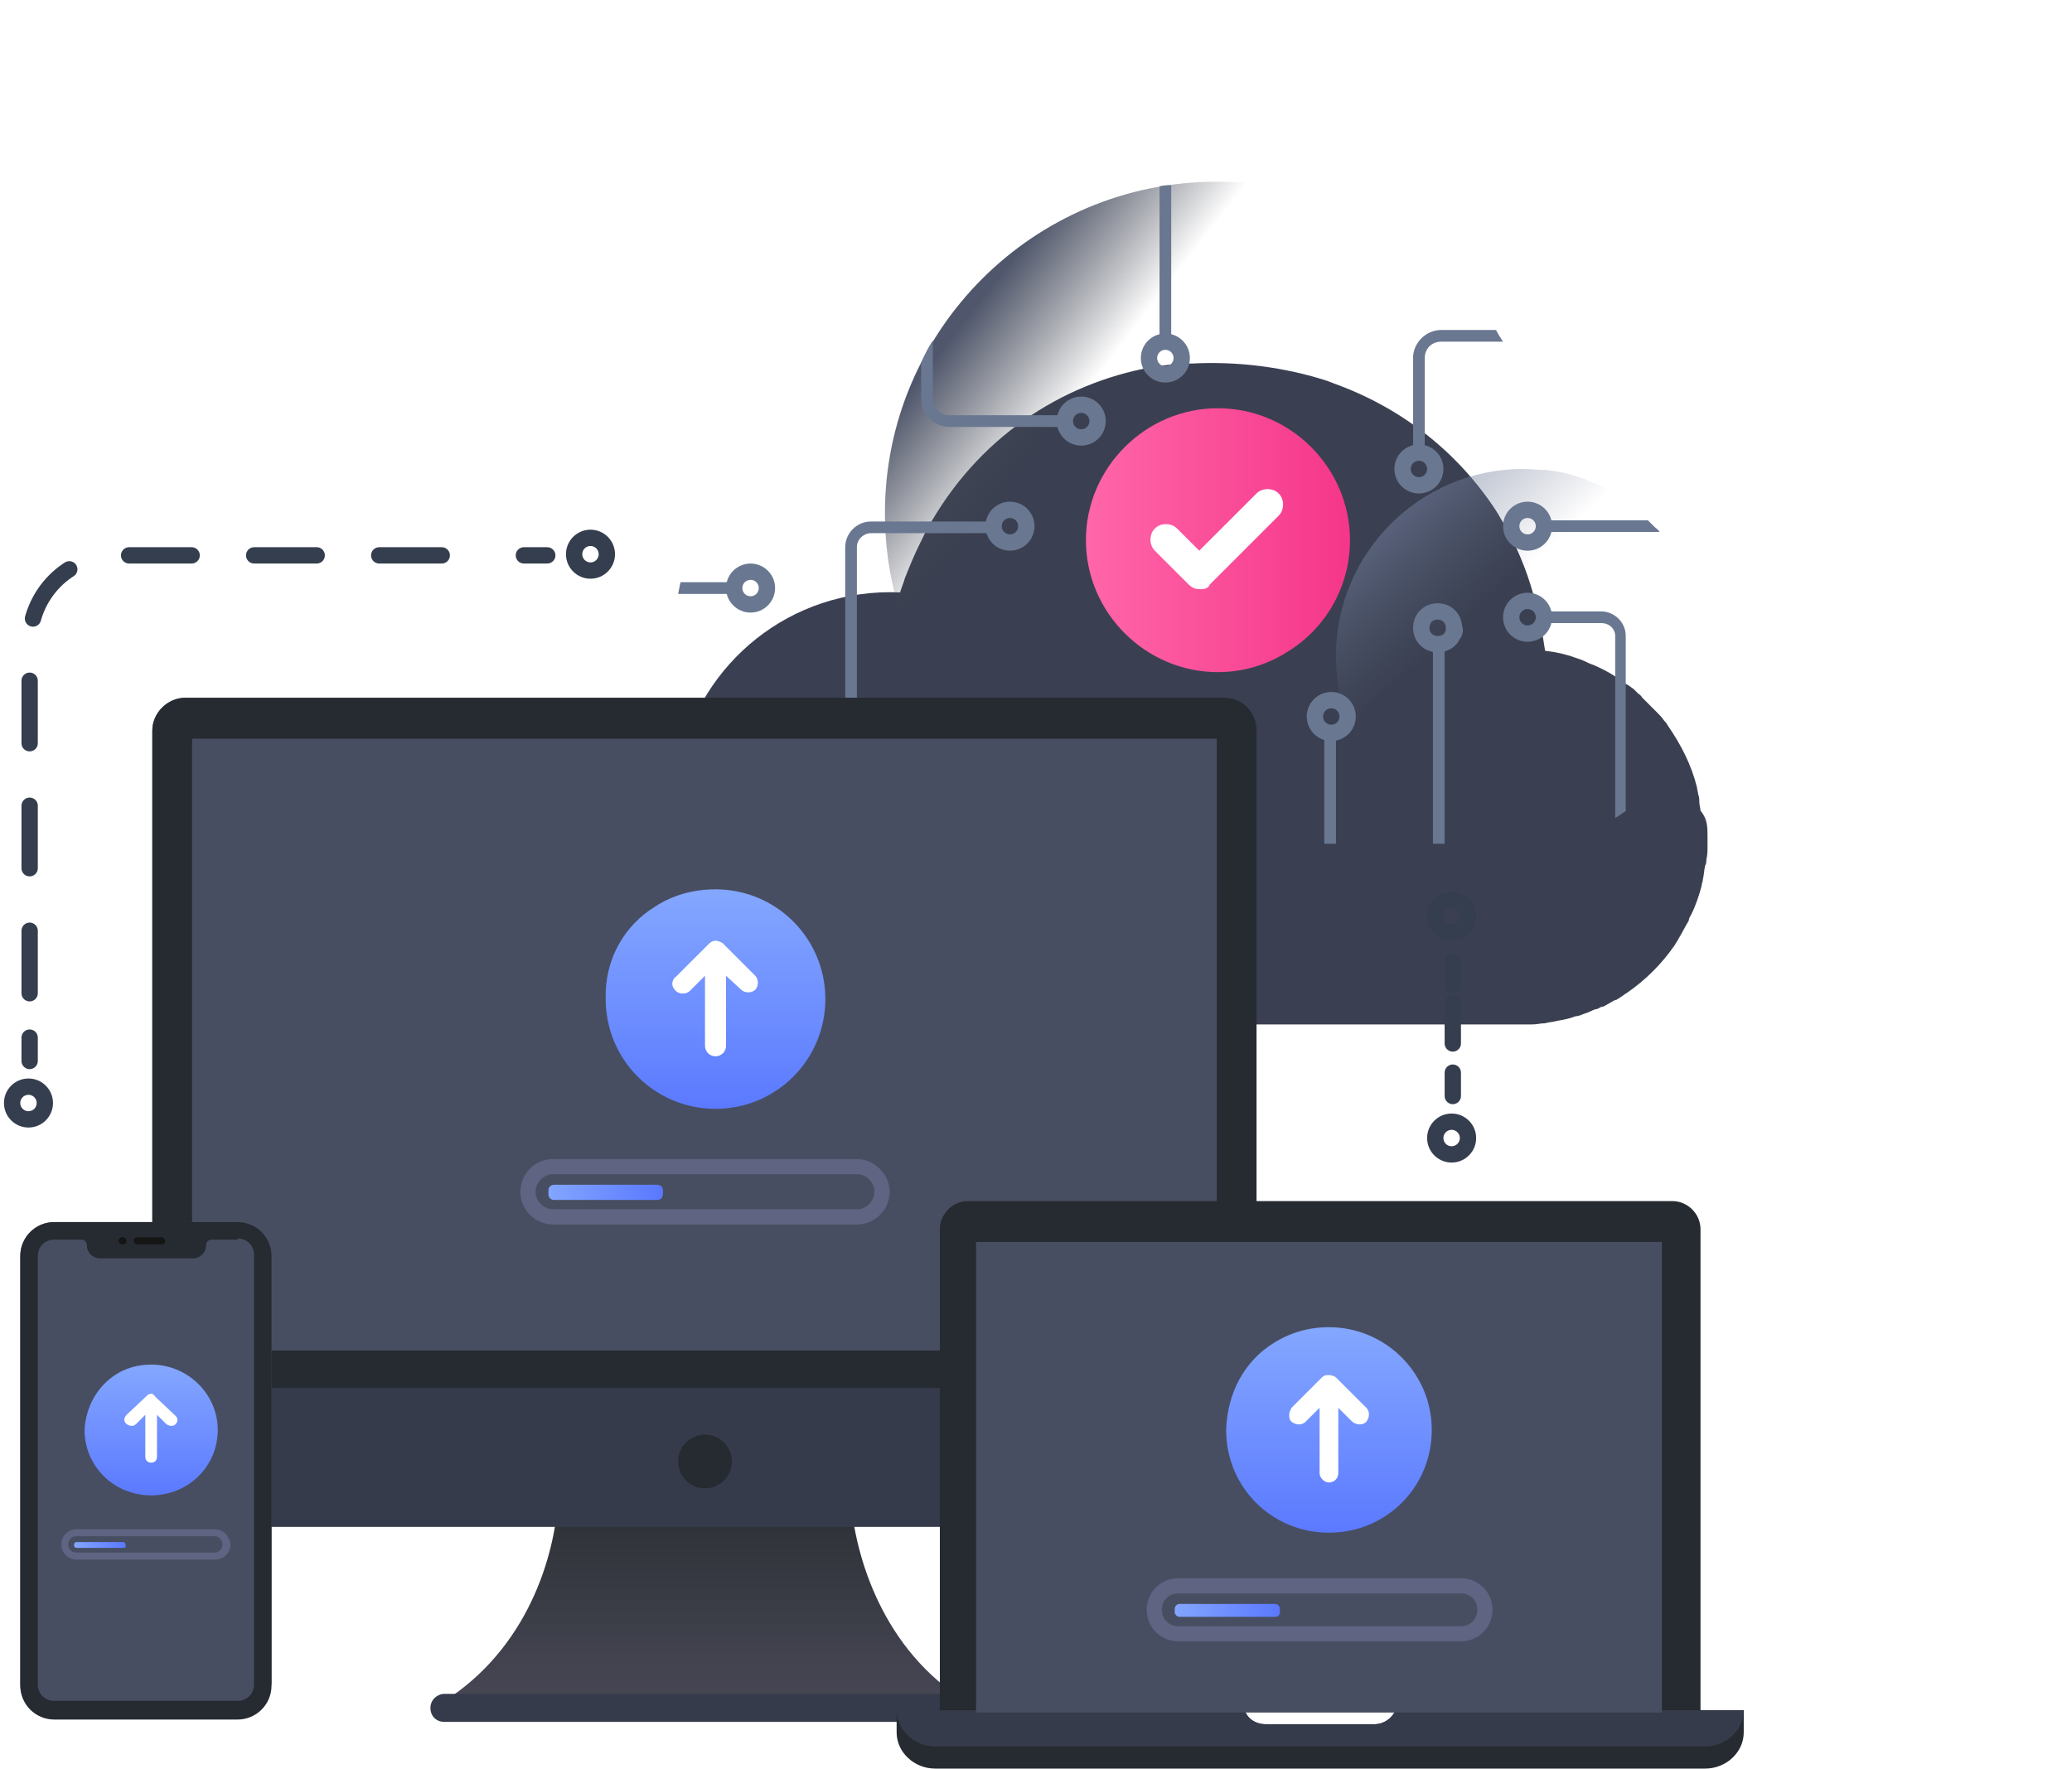 <svg width="342" height="292" viewBox="0 0 342 292" fill="none" xmlns="http://www.w3.org/2000/svg">
<g filter="url(#filter0_d_25_658)">
<path d="M281.839 108.465C281.839 109.043 281.839 109.429 281.839 110.007C281.839 110.778 281.839 111.549 281.646 112.32C281.646 112.706 281.646 112.899 281.453 113.284C281.26 114.056 281.26 114.827 281.068 115.598C281.068 115.983 280.875 116.176 280.875 116.562C280.489 118.104 279.91 119.839 279.139 121.382C278.946 121.767 278.753 121.96 278.753 122.345C278.175 123.309 277.596 124.466 277.017 125.43C276.825 125.816 276.632 126.008 276.439 126.394C274.317 129.479 271.617 132.178 268.532 134.298C268.146 134.491 267.76 134.877 267.375 135.069C267.182 135.262 266.989 135.262 266.796 135.455C266.796 135.455 266.796 135.455 266.603 135.455C266.217 135.648 265.639 136.033 265.253 136.226C264.867 136.419 264.674 136.612 264.289 136.612C263.903 136.805 263.71 136.997 263.324 136.997C262.746 137.19 262.167 137.576 261.396 137.769C261.01 137.961 260.432 138.154 260.046 138.154C259.082 138.54 258.117 138.732 256.96 138.925C256.382 139.118 255.61 139.118 255.031 139.311C254.26 139.311 253.681 139.504 252.91 139.504C252.331 139.504 251.753 139.504 251.174 139.504C250.981 139.504 249.246 139.504 238.638 139.504H229.96C227.26 139.504 224.174 139.504 220.895 139.504H218.967C215.302 139.504 211.252 139.504 206.817 139.504H148.187C145.873 139.504 143.559 139.504 141.437 139.118C140.859 138.925 140.087 138.925 139.509 138.732C123.116 135.262 111.351 120.803 111.351 103.838C111.351 101.91 111.544 100.175 111.737 98.247L112.123 96.319C115.594 79.932 130.444 67.401 148.573 68.172C148.766 67.401 149.152 66.63 149.344 65.858C150.116 63.931 150.887 62.003 151.852 60.075C152.43 58.918 153.009 57.569 153.78 56.412C162.459 41.567 176.538 33.084 191.388 30.771C191.966 30.771 192.738 30.578 193.316 30.578C193.895 30.578 194.474 30.385 195.052 30.385C195.245 30.385 195.438 30.385 195.631 30.385C196.016 30.385 196.402 30.385 196.788 30.385C204.309 30 212.024 30.964 219.16 33.277C219.545 33.47 219.738 33.47 220.124 33.663C230.924 37.519 240.374 44.652 246.931 54.677C247.317 55.255 247.703 56.026 248.089 56.605C250.21 60.268 251.946 64.316 253.103 68.558C253.296 68.943 253.489 69.521 253.489 69.907C254.067 72.413 254.646 75.112 255.031 77.811C256.767 78.004 258.503 78.39 260.046 78.968C260.624 79.161 261.203 79.354 261.589 79.546C261.974 79.739 262.36 79.932 262.939 80.125C264.289 80.703 265.446 81.281 266.603 82.053C266.603 82.053 266.796 82.053 266.796 82.246C267.567 82.631 268.146 83.209 268.917 83.595C269.11 83.788 269.496 83.981 269.689 84.173C269.882 84.366 270.075 84.559 270.267 84.752C270.46 84.945 270.846 85.137 271.039 85.523C271.232 85.716 271.425 85.908 271.617 86.101C271.81 86.294 272.003 86.487 272.196 86.68C272.389 86.872 272.582 87.065 272.582 87.065C272.775 87.258 273.16 87.644 273.353 87.836C273.932 88.415 274.317 88.8 274.703 89.379C274.896 89.571 275.089 89.764 275.282 90.15C277.403 93.234 279.139 96.512 280.103 100.368C280.103 100.753 280.296 101.139 280.296 101.524C280.489 101.91 280.489 102.488 280.489 102.874C280.489 103.259 280.682 103.838 280.682 104.223C281.839 105.573 281.839 106.922 281.839 108.465Z" fill="#3A4051"/>
</g>
<path d="M281.839 108.465C281.839 109.043 281.839 109.429 281.839 110.007C281.839 110.778 281.839 111.549 281.646 112.32C281.646 112.706 281.646 112.899 281.453 113.284C281.26 114.056 281.26 114.827 281.067 115.598C281.067 115.983 280.875 116.176 280.875 116.562C280.489 118.297 279.91 119.839 279.139 121.382C278.946 121.767 278.753 121.96 278.753 122.345C278.175 123.309 277.596 124.466 277.017 125.43C276.825 125.816 276.632 126.008 276.439 126.394C274.317 129.479 271.617 132.178 268.532 134.106C268.146 134.298 267.76 134.684 267.374 134.877C267.182 135.07 266.989 135.07 266.796 135.262C266.796 135.262 266.796 135.262 266.603 135.262C266.217 135.455 265.832 135.841 265.253 136.033C264.867 136.226 264.674 136.419 264.289 136.419C263.903 136.612 263.71 136.805 263.324 136.805C262.746 136.997 262.167 137.383 261.396 137.576C261.01 137.769 260.431 137.961 260.046 137.961C259.081 138.347 258.117 138.54 256.96 138.733C256.381 138.925 255.61 138.925 255.031 138.925C254.26 138.925 253.681 139.118 252.91 139.118C252.331 139.118 251.753 139.118 251.174 139.118C246.738 139.118 242.496 138.154 238.638 136.419C238.06 136.226 237.288 135.841 236.71 135.455C234.395 134.298 232.274 132.563 230.345 130.828C224.174 125.237 220.51 117.14 220.51 108.272C220.51 91.306 234.395 77.426 251.367 77.426C252.717 77.426 254.067 77.619 255.417 77.619C257.153 77.811 258.889 78.197 260.624 78.775C261.203 78.968 261.781 79.161 262.167 79.354C262.553 79.546 262.939 79.739 263.517 79.932C264.867 80.51 266.024 81.089 267.182 81.86H267.374C268.146 82.246 268.724 82.824 269.496 83.209C269.689 83.402 270.074 83.595 270.267 83.788C270.46 83.981 270.653 84.173 271.039 84.366C271.232 84.559 271.617 84.752 271.81 85.137C272.003 85.33 272.196 85.523 272.389 85.716C272.582 85.909 272.774 86.101 272.967 86.294C273.16 86.487 273.353 86.68 273.353 86.68C273.546 86.872 273.932 87.258 274.125 87.451C274.703 88.029 275.089 88.608 275.475 88.993C275.667 89.186 275.86 89.379 276.053 89.764C278.175 92.849 279.91 96.126 280.875 99.982C280.875 100.368 281.067 100.753 281.067 100.946C281.26 101.332 281.26 101.91 281.453 102.295C281.453 102.681 281.646 103.259 281.646 103.645C281.839 105.573 281.839 106.922 281.839 108.465Z" fill="url(#paint0_linear_25_658)"/>
<path d="M200.838 139.504C231.088 139.504 255.61 114.991 255.61 84.752C255.61 54.513 231.088 30 200.838 30C170.588 30 146.066 54.513 146.066 84.752C146.066 114.991 170.588 139.504 200.838 139.504Z" fill="url(#paint1_linear_25_658)"/>
<path d="M164.773 87.066C164.773 87.644 164.388 88.029 163.809 88.029H143.752C142.594 88.029 141.437 88.993 141.437 90.343V138.926C140.859 138.733 140.087 138.733 139.509 138.54V90.343C139.509 88.029 141.437 86.102 143.752 86.102H164.002C164.388 86.102 164.773 86.487 164.773 87.066Z" fill="#697791"/>
<path d="M212.988 107.308C209.516 109.621 205.466 110.971 201.031 110.971C189.073 110.971 179.238 101.139 179.238 89.186C179.238 77.233 189.073 67.401 201.031 67.401C212.988 67.401 222.824 77.233 222.824 89.186C222.824 96.704 218.967 103.452 212.988 107.308Z" fill="url(#paint2_linear_25_658)"/>
<path d="M198.138 97.283C197.366 97.283 196.788 97.09 196.209 96.512L190.616 90.921C189.652 89.957 189.652 88.222 190.616 87.258C191.581 86.294 193.316 86.294 194.281 87.258L197.945 90.921L207.395 81.474C208.359 80.51 210.095 80.51 211.06 81.474C212.024 82.438 212.024 84.174 211.06 85.137L199.681 96.512C199.488 97.09 198.909 97.283 198.138 97.283Z" fill="white"/>
<path d="M239.796 104.803C239.41 105.768 238.446 106.346 237.289 106.346C235.746 106.346 234.589 105.189 234.589 103.646C234.589 102.103 235.746 100.946 237.289 100.946C238.831 100.946 239.989 102.103 239.989 103.646C240.181 103.839 240.181 104.418 239.796 104.803Z" stroke="#697791" stroke-width="2.694" stroke-miterlimit="10"/>
<path d="M219.738 120.998C221.23 120.998 222.438 119.789 222.438 118.298C222.438 116.807 221.23 115.598 219.738 115.598C218.247 115.598 217.038 116.807 217.038 118.298C217.038 119.789 218.247 120.998 219.738 120.998Z" stroke="#697791" stroke-width="2.694" stroke-miterlimit="10"/>
<path d="M252.138 104.611C253.63 104.611 254.839 103.402 254.839 101.911C254.839 100.42 253.63 99.211 252.138 99.211C250.647 99.211 249.438 100.42 249.438 101.911C249.438 103.402 250.647 104.611 252.138 104.611Z" stroke="#697791" stroke-width="2.694" stroke-miterlimit="10"/>
<path d="M252.138 89.573C253.63 89.573 254.839 88.365 254.839 86.873C254.839 85.382 253.63 84.173 252.138 84.173C250.647 84.173 249.438 85.382 249.438 86.873C249.438 88.365 250.647 89.573 252.138 89.573Z" stroke="#697791" stroke-width="2.694" stroke-miterlimit="10"/>
<path d="M234.203 80.127C235.694 80.127 236.903 78.918 236.903 77.427C236.903 75.936 235.694 74.727 234.203 74.727C232.712 74.727 231.503 75.936 231.503 77.427C231.503 78.918 232.712 80.127 234.203 80.127Z" stroke="#697791" stroke-width="2.694" stroke-miterlimit="10"/>
<path d="M192.352 61.812C193.843 61.812 195.052 60.603 195.052 59.112C195.052 57.621 193.843 56.412 192.352 56.412C190.861 56.412 189.652 57.621 189.652 59.112C189.652 60.603 190.861 61.812 192.352 61.812Z" stroke="#697791" stroke-width="2.694" stroke-miterlimit="10"/>
<path d="M178.466 72.223C179.957 72.223 181.166 71.014 181.166 69.523C181.166 68.032 179.957 66.823 178.466 66.823C176.975 66.823 175.766 68.032 175.766 69.523C175.766 71.014 176.975 72.223 178.466 72.223Z" stroke="#697791" stroke-width="2.694" stroke-miterlimit="10"/>
<path d="M166.702 89.573C168.193 89.573 169.402 88.365 169.402 86.873C169.402 85.382 168.193 84.173 166.702 84.173C165.211 84.173 164.002 85.382 164.002 86.873C164.002 88.365 165.211 89.573 166.702 89.573Z" stroke="#697791" stroke-width="2.694" stroke-miterlimit="10"/>
<path d="M123.887 99.792C125.378 99.792 126.587 98.583 126.587 97.092C126.587 95.6 125.378 94.392 123.887 94.392C122.396 94.392 121.187 95.6 121.187 97.092C121.187 98.583 122.396 99.792 123.887 99.792Z" stroke="#697791" stroke-width="2.694" stroke-miterlimit="10"/>
<path d="M248.088 56.411H237.867C236.324 56.411 235.167 57.568 235.167 59.111V74.726C235.167 75.305 234.781 75.69 234.203 75.69C233.624 75.69 233.238 75.305 233.238 74.726V59.111C233.238 56.604 235.36 54.484 237.867 54.484H246.931C247.317 55.255 247.703 55.833 248.088 56.411Z" fill="#697791"/>
<path d="M273.932 87.837H254.839C254.26 87.837 253.874 87.451 253.874 86.873C253.874 86.294 254.26 85.908 254.839 85.908H272.003C272.196 86.101 272.389 86.294 272.582 86.487C272.775 86.68 272.967 86.873 272.967 86.873C273.353 87.258 273.739 87.451 273.932 87.837Z" fill="#697791"/>
<path d="M238.446 106.344V139.311H236.517V106.344C236.517 105.765 236.903 105.38 237.481 105.38C238.06 105.38 238.446 105.765 238.446 106.344Z" fill="#697791"/>
<path d="M268.339 104.995V133.913C267.953 134.106 267.567 134.491 267.182 134.684C266.989 134.877 266.796 134.877 266.603 135.07V104.995C266.603 103.838 265.639 102.874 264.289 102.874H255.032C254.453 102.874 254.067 102.488 254.067 101.91C254.067 101.332 254.453 100.946 255.032 100.946H264.289C266.41 100.946 268.339 102.681 268.339 104.995Z" fill="#697791"/>
<path d="M220.51 121.189V139.311H218.581V121.189C218.581 120.611 218.967 120.225 219.545 120.225C220.124 120.225 220.51 120.611 220.51 121.189Z" fill="#697791"/>
<path d="M193.317 30.579V56.412C193.317 56.991 192.931 57.376 192.352 57.376C191.774 57.376 191.388 56.991 191.388 56.412V30.771C191.967 30.579 192.738 30.579 193.317 30.579Z" fill="#697791"/>
<path d="M176.731 69.521C176.731 70.1 176.345 70.485 175.766 70.485H156.673C154.166 70.485 152.045 68.365 152.045 65.858V59.882C152.623 58.532 153.202 57.376 153.973 56.219V65.858C153.973 67.401 155.13 68.558 156.673 68.558H175.766C176.345 68.558 176.731 68.943 176.731 69.521Z" fill="#697791"/>
<path d="M112.315 96.127H121.187C121.766 96.127 122.151 96.512 122.151 97.091C122.151 97.67 121.766 98.055 121.187 98.055H111.93L112.315 96.127Z" fill="#697791"/>
<path d="M160.916 281.782C146.259 282.167 128.709 281.782 116.366 281.589C104.023 281.975 86.472 282.167 71.815 281.782C86.28 273.492 91.294 258.262 92.065 248.237H140.473C141.437 258.262 146.452 273.685 160.916 281.782Z" fill="url(#paint3_linear_25_658)"/>
<path d="M73.358 284.29H159.373C160.531 284.29 161.688 283.326 161.688 281.976C161.688 280.819 160.723 279.661 159.373 279.661H73.358C72.201 279.661 71.044 280.626 71.044 281.976C71.044 283.326 72.008 284.29 73.358 284.29Z" fill="#353B4A"/>
<path d="M207.395 120.611V246.694C207.395 249.779 204.888 252.092 201.995 252.092H30.543C27.65 252.092 25.143 249.586 25.143 246.694V120.611C25.143 117.719 27.65 115.213 30.543 115.213H201.995C205.081 115.213 207.395 117.526 207.395 120.611Z" fill="#353B4A"/>
<path d="M207.395 120.611V229.151H25.143V120.611C25.143 117.719 27.65 115.213 30.543 115.213H201.995C205.081 115.213 207.395 117.526 207.395 120.611Z" fill="#262A31"/>
<path d="M200.838 121.96H31.7V222.981H200.838V121.96Z" fill="#474E61"/>
<path d="M116.366 245.73C118.815 245.73 120.801 243.745 120.801 241.296C120.801 238.847 118.815 236.862 116.366 236.862C113.916 236.862 111.93 238.847 111.93 241.296C111.93 243.745 113.916 245.73 116.366 245.73Z" fill="#262A31"/>
<path d="M239.796 180.955V177.097" stroke="#353E4E" stroke-width="2.694" stroke-linecap="round" stroke-linejoin="round"/>
<path d="M239.796 172.28V164.954" stroke="#353E4E" stroke-width="2.694" stroke-linecap="round" stroke-linejoin="round" stroke-dasharray="6.73 6.73"/>
<path d="M239.796 162.639V158.782" stroke="#353E4E" stroke-width="2.694" stroke-linecap="round" stroke-linejoin="round"/>
<path d="M239.603 190.595C241.094 190.595 242.303 189.386 242.303 187.895C242.303 186.403 241.094 185.195 239.603 185.195C238.112 185.195 236.903 186.403 236.903 187.895C236.903 189.386 238.112 190.595 239.603 190.595Z" stroke="#353E4E" stroke-width="2.694" stroke-miterlimit="10"/>
<path d="M239.603 153.965C241.094 153.965 242.303 152.756 242.303 151.265C242.303 149.774 241.094 148.565 239.603 148.565C238.112 148.565 236.903 149.774 236.903 151.265C236.903 152.756 238.112 153.965 239.603 153.965Z" stroke="#353E4E" stroke-width="2.694" stroke-miterlimit="10"/>
<path d="M4.893 175.171V171.313" stroke="#353E4E" stroke-width="2.694" stroke-linecap="round" stroke-linejoin="round"/>
<path d="M4.893 163.989V106.152C4.893 98.055 11.257 91.693 19.357 91.693H83.001" stroke="#353E4E" stroke-width="2.694" stroke-linecap="round" stroke-linejoin="round" stroke-dasharray="10.32 10.32"/>
<path d="M86.472 91.693H90.33" stroke="#353E4E" stroke-width="2.694" stroke-linecap="round" stroke-linejoin="round"/>
<path d="M4.7 184.811C6.191 184.811 7.4 183.602 7.4 182.111C7.4 180.62 6.191 179.411 4.7 179.411C3.209 179.411 2 180.62 2 182.111C2 183.602 3.209 184.811 4.7 184.811Z" stroke="#353E4E" stroke-width="2.694" stroke-miterlimit="10"/>
<path d="M97.466 94.201C98.957 94.201 100.165 92.992 100.165 91.501C100.165 90.009 98.957 88.8 97.466 88.8C95.974 88.8 94.765 90.009 94.765 91.501C94.765 92.992 95.974 94.201 97.466 94.201Z" stroke="#353E4E" stroke-width="2.694" stroke-miterlimit="10"/>
<path d="M44.622 278.118C44.622 281.203 42.115 283.709 39.029 283.709H8.943C5.857 283.709 3.35 281.203 3.35 278.118V207.365C3.35 204.28 5.857 201.774 8.943 201.774H39.222C42.307 201.774 44.815 204.28 44.815 207.365V278.118H44.622Z" fill="#474E61"/>
<path d="M39.222 201.774C42.307 201.774 44.815 204.28 44.815 207.365V278.311C44.815 281.396 42.307 283.902 39.222 283.902H8.943C5.857 283.902 3.35 281.396 3.35 278.311V207.365C3.35 204.28 5.857 201.774 8.943 201.774H39.222Z" fill="#262A31"/>
<path d="M39.222 204.474C40.764 204.474 41.922 205.631 41.922 207.173V278.119C41.922 279.662 40.764 280.818 39.222 280.818H8.943C7.4 280.818 6.243 279.662 6.243 278.119V207.366C6.243 205.824 7.4 204.667 8.943 204.667H13.378C13.957 204.667 14.343 205.052 14.343 205.631C14.343 206.788 15.307 207.752 16.464 207.752H31.893C33.05 207.752 34.014 206.788 34.014 205.631C34.014 205.052 34.4 204.667 34.979 204.667H39.222V204.474Z" fill="#474E61"/>
<path d="M26.686 205.439H22.636C22.25 205.439 22.057 205.053 22.057 204.86C22.057 204.474 22.443 204.281 22.636 204.281H26.686C27.071 204.281 27.264 204.667 27.264 204.86C27.264 205.246 27.071 205.439 26.686 205.439Z" fill="#151515"/>
<path d="M20.322 205.439H20.129C19.743 205.439 19.55 205.053 19.55 204.86C19.55 204.474 19.936 204.281 20.129 204.281H20.322C20.707 204.281 20.9 204.667 20.9 204.86C20.9 205.246 20.707 205.439 20.322 205.439Z" fill="#151515"/>
<path d="M287.818 282.361V286.024C287.818 289.301 284.925 292 281.453 292H154.359C150.887 292 147.995 289.301 147.995 286.024V282.361H205.467C205.852 283.71 207.202 284.674 208.938 284.674H226.874C228.417 284.674 229.767 283.71 230.346 282.361H287.818Z" fill="#262A31"/>
<path d="M287.818 282.361C287.818 285.639 284.925 288.339 281.453 288.339H154.359C150.887 288.339 147.995 285.639 147.995 282.361H205.467C205.852 283.711 207.202 284.675 208.938 284.675H226.874C228.417 284.675 229.767 283.711 230.346 282.361H287.818Z" fill="#353B4A"/>
<path d="M280.682 282.36H155.13V202.931C155.13 200.425 157.252 198.304 159.759 198.304H276.053C278.56 198.304 280.682 200.425 280.682 202.931V282.36Z" fill="#262A31"/>
<path d="M249.439 282.746H161.109V205.052H274.318V282.746H262.36" fill="#474E61"/>
<path d="M241.917 268.483H193.895C192.738 268.483 191.774 267.519 191.774 266.361V265.011C191.774 263.854 192.738 262.89 193.895 262.89H241.917C243.074 262.89 244.039 263.854 244.039 265.011V266.361C243.846 267.519 243.074 268.483 241.917 268.483Z" fill="#474E61"/>
<path d="M241.146 263.081C242.689 263.081 243.846 264.238 243.846 265.78C243.846 267.323 242.689 268.48 241.146 268.48H194.474C192.931 268.48 191.774 267.323 191.774 265.78C191.774 264.238 192.931 263.081 194.474 263.081H241.146ZM241.146 260.575H194.474C191.581 260.575 189.267 262.889 189.267 265.78C189.267 268.672 191.581 270.986 194.474 270.986H241.146C244.039 270.986 246.353 268.672 246.353 265.78C246.353 262.889 244.039 260.575 241.146 260.575Z" fill="#5E6481"/>
<path d="M210.481 266.94H194.667C194.281 266.94 193.895 266.554 193.895 266.168V265.59C193.895 265.204 194.281 264.818 194.667 264.818H210.481C210.867 264.818 211.253 265.204 211.253 265.59V266.168C211.253 266.554 211.06 266.94 210.481 266.94Z" fill="url(#paint4_linear_25_658)"/>
<path d="M210.095 221.825C212.795 220.089 215.881 219.125 219.353 219.125C228.61 219.125 236.324 226.644 236.324 236.091C236.324 245.538 228.803 253.056 219.353 253.056C209.903 253.056 202.381 245.538 202.381 236.091C202.574 229.922 205.467 224.716 210.095 221.825Z" fill="url(#paint5_linear_25_658)"/>
<path d="M220.509 227.415L225.524 232.428C226.102 233.006 226.102 233.97 225.524 234.741C224.945 235.32 223.981 235.32 223.21 234.741L220.895 232.428V243.224C220.895 244.188 220.124 244.766 219.352 244.766C218.581 244.766 217.809 243.995 217.809 243.224V232.428L215.495 234.741C214.917 235.32 213.952 235.32 213.181 234.741C212.795 234.356 212.795 233.97 212.795 233.585C212.795 233.199 212.988 232.813 213.181 232.428L218.195 227.415C218.581 227.03 218.967 227.03 219.352 227.03C219.738 227.03 220.317 227.223 220.509 227.415Z" fill="white"/>
<path d="M142.016 199.656H90.523C89.365 199.656 88.401 198.692 88.401 197.535V195.992C88.401 194.835 89.365 193.871 90.523 193.871H142.016C143.173 193.871 144.138 194.835 144.138 195.992V197.535C144.33 198.692 143.366 199.656 142.016 199.656Z" fill="#474E61"/>
<path d="M141.437 193.87C142.98 193.87 144.33 195.22 144.33 196.762C144.33 198.304 142.98 199.654 141.437 199.654H91.294C89.751 199.654 88.401 198.304 88.401 196.762C88.401 195.22 89.751 193.87 91.294 193.87H141.437ZM141.437 191.364H91.294C88.208 191.364 85.894 193.87 85.894 196.762C85.894 199.846 88.401 202.16 91.294 202.16H141.437C144.523 202.16 146.837 199.654 146.837 196.762C146.837 193.87 144.33 191.364 141.437 191.364Z" fill="#5E6481"/>
<path d="M108.458 198.114H91.487C90.908 198.114 90.522 197.728 90.522 197.15V196.571C90.522 195.993 90.908 195.607 91.487 195.607H108.458C109.037 195.607 109.423 195.993 109.423 196.571V197.15C109.423 197.728 109.037 198.114 108.458 198.114Z" fill="url(#paint6_linear_25_658)"/>
<path d="M108.072 149.721C110.965 147.794 114.437 146.83 118.101 146.83C128.13 146.83 136.23 154.927 136.23 164.952C136.23 174.977 128.13 183.074 118.101 183.074C108.072 183.074 99.972 174.977 99.972 164.952C99.779 158.397 103.058 152.806 108.072 149.721Z" fill="url(#paint7_linear_25_658)"/>
<path d="M119.259 155.698L124.659 161.096C125.237 161.675 125.237 162.831 124.659 163.41C124.08 163.988 122.923 163.988 122.344 163.41L119.837 161.096V172.664C119.837 173.628 119.066 174.399 118.101 174.399C117.137 174.399 116.366 173.628 116.366 172.664V161.096L113.859 163.603C113.28 164.181 112.123 164.181 111.544 163.603C111.159 163.217 110.966 162.831 110.966 162.446C110.966 162.06 111.159 161.482 111.544 161.289L116.944 155.891C117.33 155.506 117.716 155.313 118.101 155.313C118.487 155.313 118.873 155.506 119.259 155.698Z" fill="white"/>
<path d="M35.75 256.335H12.221C11.643 256.335 11.257 255.95 11.257 255.371V254.792C11.257 254.214 11.643 253.828 12.221 253.828H35.75C36.329 253.828 36.715 254.214 36.715 254.792V255.371C36.715 255.757 36.329 256.335 35.75 256.335Z" fill="#474E61"/>
<path d="M35.364 253.635C36.136 253.635 36.715 254.214 36.715 254.985C36.715 255.756 36.136 256.335 35.364 256.335H12.607C11.836 256.335 11.257 255.756 11.257 254.985C11.257 254.214 11.836 253.635 12.607 253.635H35.364ZM35.364 252.478H12.607C11.257 252.478 10.1 253.635 10.1 254.985C10.1 256.335 11.257 257.492 12.607 257.492H35.557C36.907 257.492 38.065 256.335 38.065 254.985C37.872 253.635 36.907 252.478 35.364 252.478Z" fill="#5E6481"/>
<path d="M20.322 255.563H12.607C12.414 255.563 12.222 255.371 12.222 255.178V254.985C12.222 254.792 12.414 254.599 12.607 254.599H20.322C20.515 254.599 20.707 254.792 20.707 254.985V255.178C20.9 255.371 20.707 255.563 20.322 255.563Z" fill="url(#paint8_linear_25_658)"/>
<path d="M18.972 227.03C20.707 225.873 22.829 225.295 24.95 225.295C30.929 225.295 35.943 230.114 35.943 236.091C35.943 242.067 31.122 246.887 24.95 246.887C18.779 246.887 13.957 242.067 13.957 236.091C14.15 232.235 16.079 228.958 18.972 227.03Z" fill="url(#paint9_linear_25_658)"/>
<path d="M25.721 230.695L29 233.779C29.386 234.165 29.386 234.743 29 235.129C28.614 235.515 28.036 235.515 27.457 235.129L25.914 233.587V240.527C25.914 241.105 25.529 241.491 24.95 241.491C24.372 241.491 23.986 241.105 23.986 240.527V233.587L22.443 235.129C22.057 235.515 21.479 235.515 20.9 235.129C20.707 234.936 20.514 234.743 20.514 234.358C20.514 234.165 20.707 233.779 20.9 233.587L24.179 230.502C24.372 230.309 24.564 230.116 24.95 230.116C25.336 230.116 25.529 230.502 25.721 230.695Z" fill="white"/>
<defs>
<filter id="filter0_d_25_658" x="52.085" y="0.67" width="289.021" height="227.734" filterUnits="userSpaceOnUse" color-interpolation-filters="sRGB">
<feFlood flood-opacity="0" result="BackgroundImageFix"/>
<feColorMatrix in="SourceAlpha" type="matrix" values="0 0 0 0 0 0 0 0 0 0 0 0 0 0 0 0 0 0 127 0" result="hardAlpha"/>
<feOffset dy="29.633"/>
<feGaussianBlur stdDeviation="29.633"/>
<feColorMatrix type="matrix" values="0 0 0 0 0.398 0 0 0 0 0.477 0 0 0 0 0.575 0 0 0 0.18 0"/>
<feBlend mode="normal" in2="BackgroundImageFix" result="effect1_dropShadow_25_658"/>
<feBlend mode="normal" in="SourceGraphic" in2="effect1_dropShadow_25_658" result="shape"/>
</filter>
<linearGradient id="paint0_linear_25_658" x1="216.925" y1="71.238" x2="244.285" y2="101.097" gradientUnits="userSpaceOnUse">
<stop stop-color="#8A99C1"/>
<stop offset="0.994" stop-color="#606A83" stop-opacity="0"/>
</linearGradient>
<linearGradient id="paint1_linear_25_658" x1="159.322" y1="52.749" x2="177.699" y2="66.92" gradientUnits="userSpaceOnUse">
<stop stop-color="#50576C"/>
<stop offset="0.994" stop-color="#43464F" stop-opacity="0"/>
</linearGradient>
<linearGradient id="paint2_linear_25_658" x1="179.202" y1="89.049" x2="222.845" y2="89.049" gradientUnits="userSpaceOnUse">
<stop stop-color="#FF66A9"/>
<stop offset="1" stop-color="#F53689"/>
</linearGradient>
<linearGradient id="paint3_linear_25_658" x1="116.176" y1="281.123" x2="116.176" y2="250.955" gradientUnits="userSpaceOnUse">
<stop stop-color="#474755"/>
<stop offset="0.991" stop-color="#2F3338"/>
</linearGradient>
<linearGradient id="paint4_linear_25_658" x1="193.776" y1="265.772" x2="211.348" y2="265.772" gradientUnits="userSpaceOnUse">
<stop stop-color="#83A6FF"/>
<stop offset="1" stop-color="#5A78FF"/>
</linearGradient>
<linearGradient id="paint5_linear_25_658" x1="219.437" y1="219.823" x2="219.437" y2="254.054" gradientUnits="userSpaceOnUse">
<stop stop-color="#83A6FF"/>
<stop offset="1" stop-color="#5A78FF"/>
</linearGradient>
<linearGradient id="paint6_linear_25_658" x1="90.5" y1="196.876" x2="109.357" y2="196.876" gradientUnits="userSpaceOnUse">
<stop stop-color="#83A6FF"/>
<stop offset="1" stop-color="#5A78FF"/>
</linearGradient>
<linearGradient id="paint7_linear_25_658" x1="118.038" y1="147.567" x2="118.038" y2="184.301" gradientUnits="userSpaceOnUse">
<stop stop-color="#83A6FF"/>
<stop offset="1" stop-color="#5A78FF"/>
</linearGradient>
<linearGradient id="paint8_linear_25_658" x1="12.198" y1="254.972" x2="20.819" y2="254.972" gradientUnits="userSpaceOnUse">
<stop stop-color="#83A6FF"/>
<stop offset="1" stop-color="#5A78FF"/>
</linearGradient>
<linearGradient id="paint9_linear_25_658" x1="25.029" y1="225.745" x2="25.029" y2="247.526" gradientUnits="userSpaceOnUse">
<stop stop-color="#83A6FF"/>
<stop offset="1" stop-color="#5A78FF"/>
</linearGradient>
</defs>
</svg>
